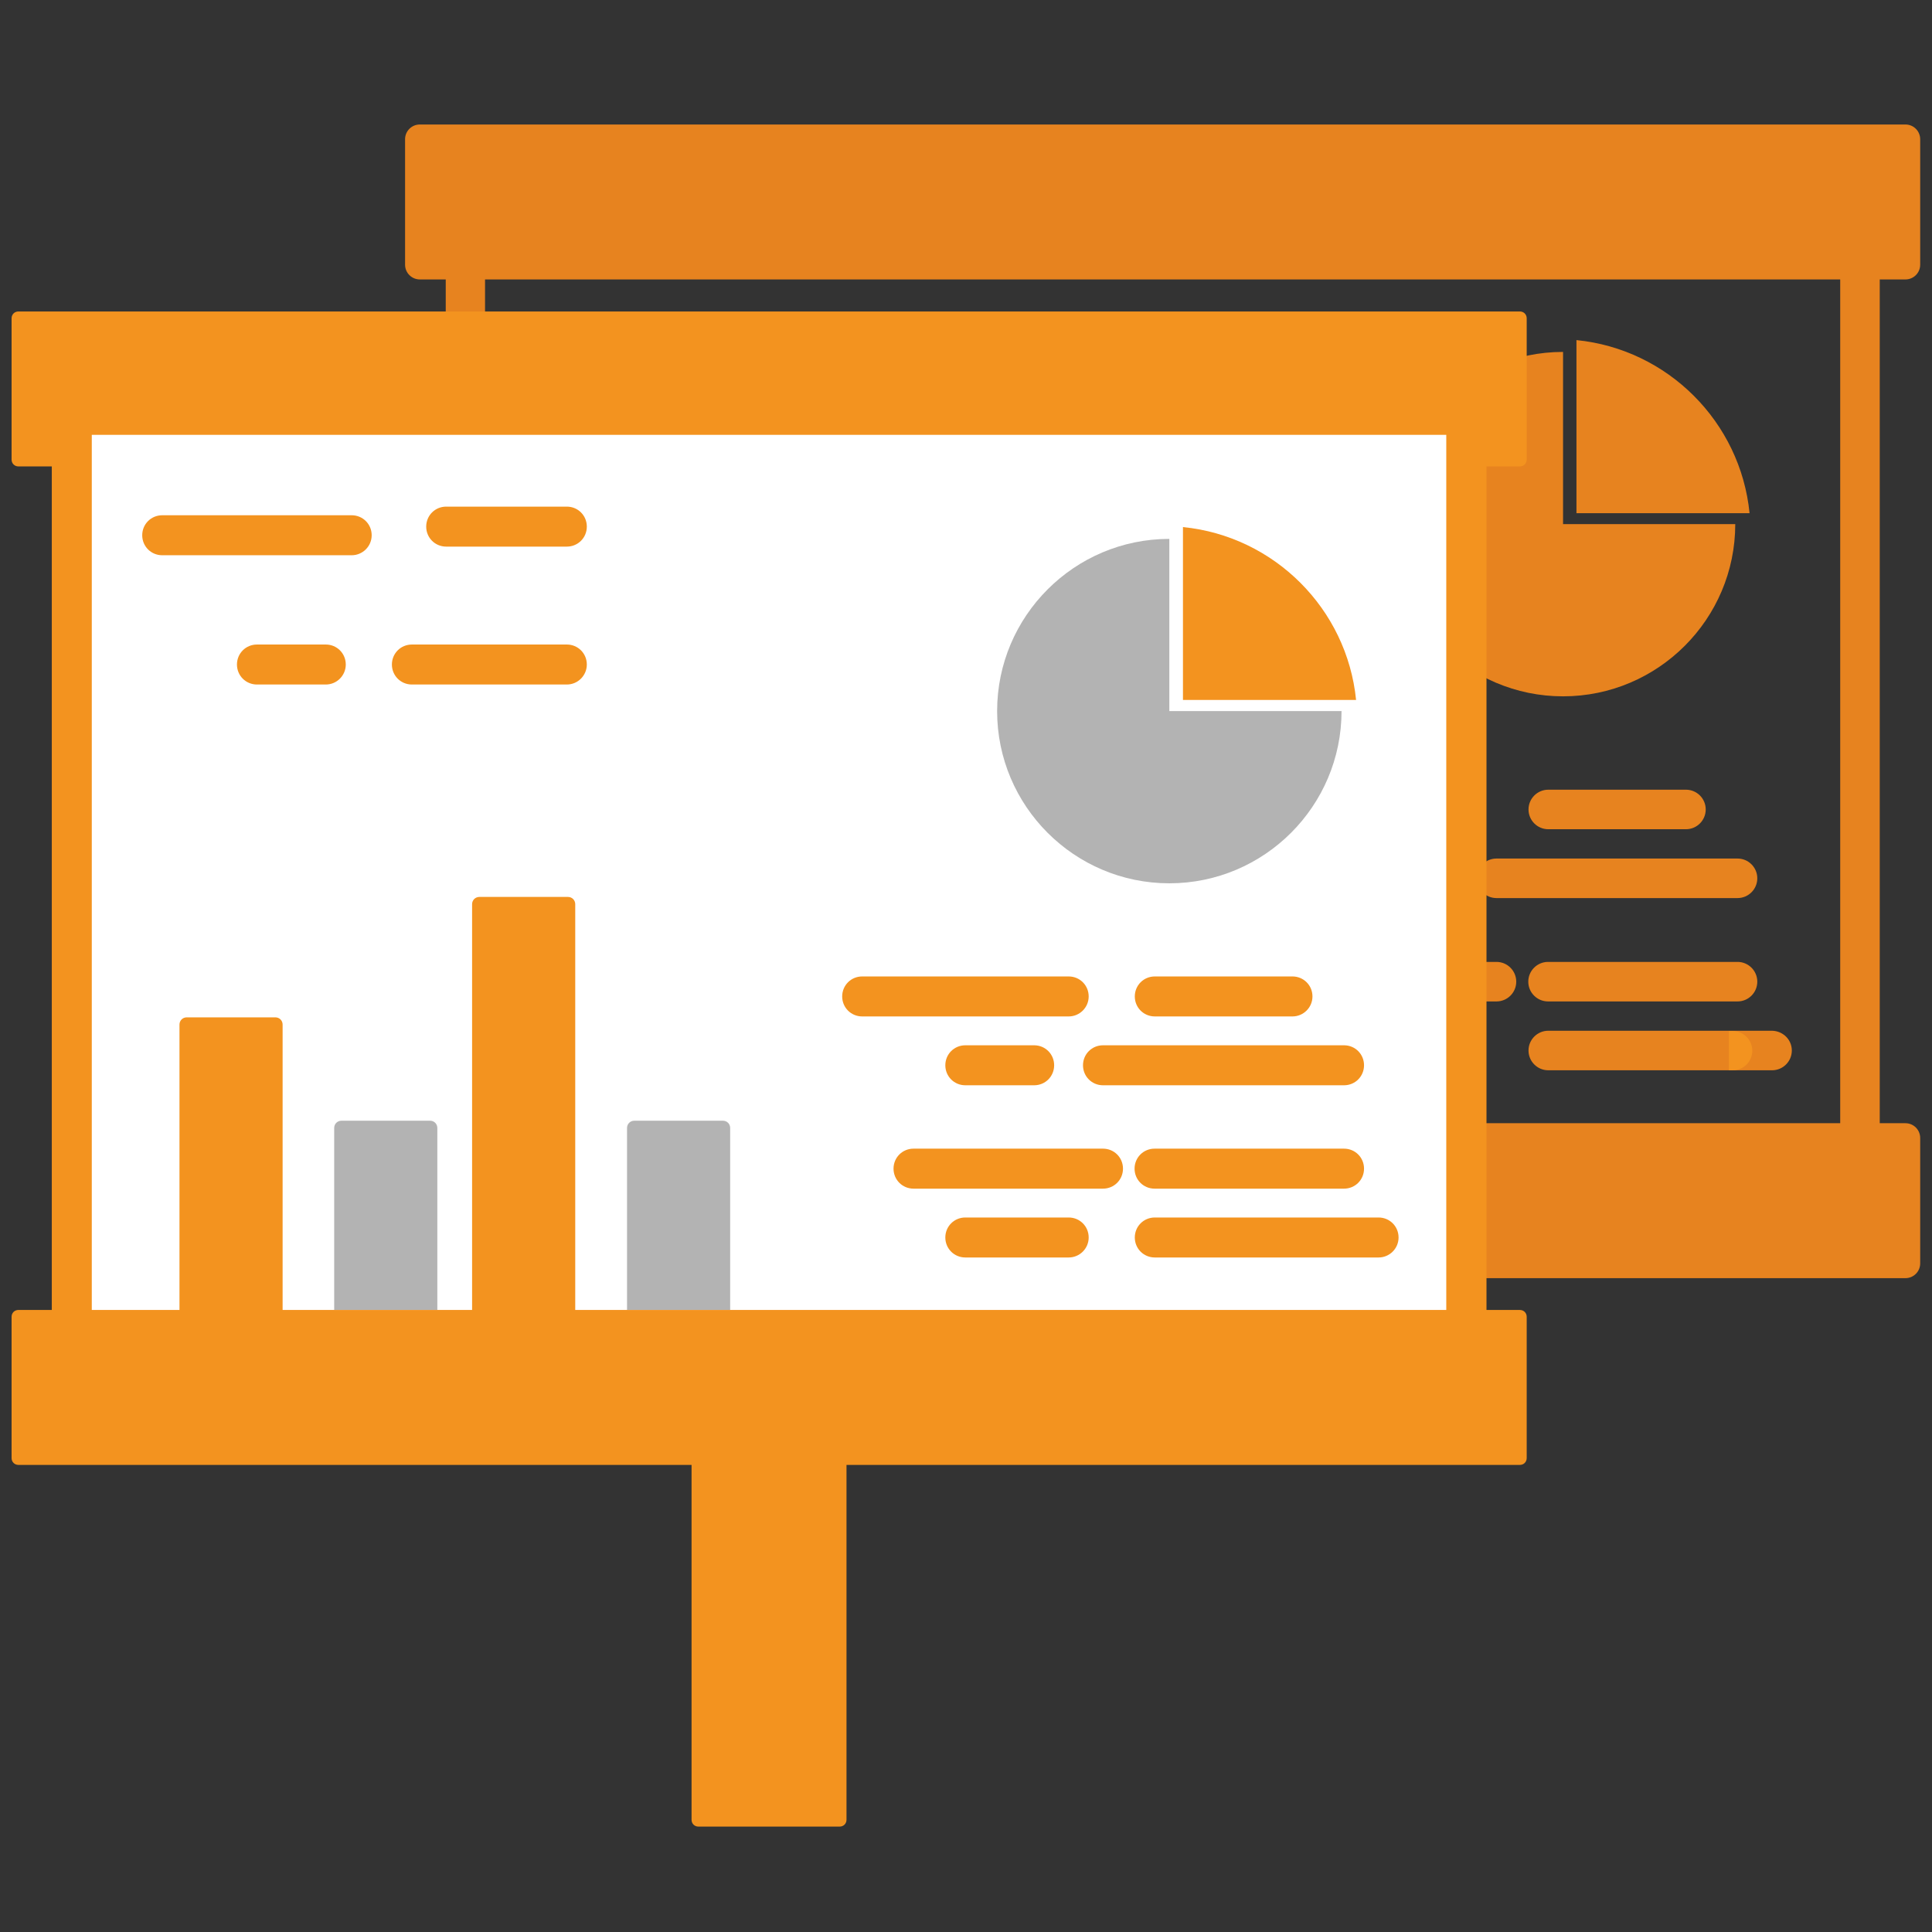 <?xml version="1.0" encoding="utf-8"?>
<!-- Generator: Adobe Illustrator 22.0.1, SVG Export Plug-In . SVG Version: 6.00 Build 0)  -->
<svg version="1.1" id="图层_1" xmlns="http://www.w3.org/2000/svg" xmlns:xlink="http://www.w3.org/1999/xlink" x="0px" y="0px"
	 viewBox="0 0 850.4 850.4" style="enable-background:new 0 0 850.4 850.4;" xml:space="preserve">
<rect x="0" y="0" width="850.4" height="850.4" fill="#333333" stroke="none"/>
<style type="text/css">
	.st0{fill:#E7831F;}
	.st1{fill:#F3931F;}
	.st2{fill:#FFFFFF;}
	.st3{fill:#B3B3B3;}
</style>
<g>
	<g>
		<g>
			<g>
				<path class="st0" d="M845.2,61.3v55.2c0,3.6-2.9,6.5-6.5,6.5H184.8c-3.6,0-6.5-2.9-6.5-6.5V61.3c0-3.6,2.9-6.5,6.5-6.5h653.9
					C842.3,54.8,845.2,57.7,845.2,61.3z"/>
			</g>
		</g>
		<g>
			<g>
				<path class="st0" d="M845.2,500.9v55.2c0,3.6-2.9,6.5-6.5,6.5H184.8c-3.6,0-6.5-2.9-6.5-6.5v-55.2c0-3.6,2.9-6.5,6.5-6.5h653.9
					C842.3,494.4,845.2,497.3,845.2,500.9z"/>
			</g>
		</g>
		<g>
			<g>
				<path class="st0" d="M196.2,91.6v446.1h631.2V91.6H196.2z M810,520.3H213.5V108.9H810V520.3z"/>
			</g>
		</g>
		<g>
			<g>
				<path class="st0" d="M328,162h-83.4c-4.8,0-8.7-3.9-8.7-8.7c0-4.8,3.9-8.7,8.7-8.7H328c4.8,0,8.7,3.9,8.7,8.7
					C336.6,158.1,332.8,162,328,162z"/>
			</g>
		</g>
		<g>
			<g>
				<path class="st0" d="M422.7,158.2h-53.1c-4.8,0-8.7-3.9-8.7-8.7c0-4.8,3.9-8.7,8.7-8.7h53.1c4.8,0,8.7,3.9,8.7,8.7
					C431.4,154.3,427.5,158.2,422.7,158.2z"/>
			</g>
		</g>
		<g>
			<g>
				<path class="st0" d="M316.6,218.8h-30.3c-4.8,0-8.7-3.9-8.7-8.7c0-4.8,3.9-8.7,8.7-8.7h30.3c4.8,0,8.7,3.9,8.7,8.7
					C325.3,214.9,321.4,218.8,316.6,218.8z"/>
			</g>
		</g>
		<g>
			<g>
				<path class="st0" d="M422.7,218.8h-68.2c-4.8,0-8.7-3.9-8.7-8.7c0-4.8,3.9-8.7,8.7-8.7h68.2c4.8,0,8.7,3.9,8.7,8.7
					C431.4,214.9,427.5,218.8,422.7,218.8z"/>
			</g>
		</g>
		<g>
			<g>
				<path class="st0" d="M643.6,365h-90.9c-4.8,0-8.7-3.9-8.7-8.7s3.9-8.7,8.7-8.7h90.9c4.8,0,8.7,3.9,8.7,8.7S648.4,365,643.6,365z
					"/>
			</g>
		</g>
		<g>
			<g>
				<path class="st0" d="M742.1,365h-60.6c-4.8,0-8.7-3.9-8.7-8.7s3.9-8.7,8.7-8.7h60.6c4.8,0,8.7,3.9,8.7,8.7S746.9,365,742.1,365z
					"/>
			</g>
		</g>
		<g>
			<g>
				<path class="st0" d="M628.4,395.3h-30.3c-4.8,0-8.7-3.9-8.7-8.7s3.9-8.7,8.7-8.7h30.3c4.8,0,8.7,3.9,8.7,8.7
					S633.2,395.3,628.4,395.3z"/>
			</g>
		</g>
		<g>
			<g>
				<path class="st0" d="M764.8,395.3H658.7c-4.8,0-8.7-3.9-8.7-8.7s3.9-8.7,8.7-8.7h106.1c4.8,0,8.7,3.9,8.7,8.7
					S769.6,395.3,764.8,395.3z"/>
			</g>
		</g>
		<g>
			<g>
				<path class="st0" d="M658.7,440.8h-83.4c-4.8,0-8.7-3.9-8.7-8.7s3.9-8.7,8.7-8.7h83.4c4.8,0,8.7,3.9,8.7,8.7
					S663.5,440.8,658.7,440.8z"/>
			</g>
		</g>
		<g>
			<g>
				<path class="st0" d="M764.8,440.8h-83.4c-4.8,0-8.7-3.9-8.7-8.7s3.9-8.7,8.7-8.7h83.4c4.8,0,8.7,3.9,8.7,8.7
					S769.6,440.8,764.8,440.8z"/>
			</g>
		</g>
		<g>
			<g>
				<path class="st0" d="M643.6,471.1h-45.5c-4.8,0-8.7-3.9-8.7-8.7s3.9-8.7,8.7-8.7h45.5c4.8,0,8.7,3.9,8.7,8.7
					S648.4,471.1,643.6,471.1z"/>
			</g>
		</g>
		<g>
			<g>
				<path class="st0" d="M788.7,462.4c0,4.8-3.9,8.7-8.7,8.7h-98.5c-4.8,0-8.7-3.9-8.7-8.7c0-4.8,3.9-8.7,8.7-8.7H780
					C784.8,453.8,788.7,457.6,788.7,462.4z"/>
			</g>
		</g>
		<g>
			<g>
				<path class="st0" d="M770.1,225.9h-76.2v-76.2C734.1,153.7,766.1,185.7,770.1,225.9z"/>
			</g>
		</g>
		<g>
			<g>
				<path class="st0" d="M763.8,230.7c0,41.8-34,75.8-75.8,75.8s-75.8-34-75.8-75.8c0-41.8,34-75.8,75.8-75.8v75.8H763.8z"/>
			</g>
		</g>
		<g>
			<g>
				<path class="st0" d="M494.7,494.4h-45.5v-80.1c0-1.8,1.4-3.2,3.2-3.2h39c1.8,0,3.2,1.4,3.2,3.2V494.4z"/>
			</g>
		</g>
		<g>
			<g>
				<path class="st0" d="M365.9,494.4h-45.5v-80.1c0-1.8,1.4-3.2,3.2-3.2h39c1.8,0,3.2,1.4,3.2,3.2V494.4z"/>
			</g>
		</g>
		<g>
			<g>
				<path class="st0" d="M426.5,501.9H381V315.7c0-1.8,1.4-3.2,3.2-3.2h39c1.8,0,3.2,1.4,3.2,3.2V501.9z"/>
			</g>
		</g>
		<g>
			<g>
				<path class="st0" d="M297.7,509.5h-45.5V368.7c0-1.8,1.4-3.2,3.2-3.2h39c1.8,0,3.2,1.4,3.2,3.2V509.5z"/>
			</g>
		</g>
	</g>
	<g>
		<path class="st1" d="M762.7,471.1H761v-17.3h1.6c4.8,0,8.7,3.9,8.7,8.7C771.3,467.2,767.5,471.1,762.7,471.1z"/>
	</g>
	<g>
		<g>
			<path class="st1" d="M669,205.3H8.1c-1.7,0-3-1.3-3-3v-62.2c0-1.7,1.3-3,3-3H669c1.7,0,3,1.3,3,3v62.2
				C672,203.9,670.7,205.3,669,205.3z"/>
		</g>
		<g>
			<path class="st1" d="M372.6,622.1V801c0,1.7-1.3,3-3,3h-62.2c-1.7,0-3-1.3-3-3V622.1H372.6z"/>
		</g>
		<g>
			<rect x="31.6" y="182.6" class="st2" width="613.9" height="428.7"/>
			<path class="st1" d="M654.3,620.1H22.8V173.7h631.5V620.1z M40.4,602.5h596.2V191.4H40.4V602.5z"/>
		</g>
		<g>
			<path class="st1" d="M154.8,244.4H71.4c-4.9,0-8.8-3.9-8.8-8.8c0-4.9,3.9-8.8,8.8-8.8h83.4c4.9,0,8.8,3.9,8.8,8.8
				C163.6,240.5,159.6,244.4,154.8,244.4z"/>
		</g>
		<g>
			<path class="st1" d="M249.5,240.6h-53.1c-4.9,0-8.8-3.9-8.8-8.8c0-4.9,3.9-8.8,8.8-8.8h53.1c4.9,0,8.8,3.9,8.8,8.8
				C258.3,236.7,254.4,240.6,249.5,240.6z"/>
		</g>
		<g>
			<path class="st1" d="M143.4,301.3h-30.3c-4.9,0-8.8-3.9-8.8-8.8c0-4.9,3.9-8.8,8.8-8.8h30.3c4.9,0,8.8,3.9,8.8,8.8
				C152.2,297.3,148.3,301.3,143.4,301.3z"/>
		</g>
		<g>
			<path class="st1" d="M249.5,301.3h-68.2c-4.9,0-8.8-3.9-8.8-8.8c0-4.9,3.9-8.8,8.8-8.8h68.2c4.9,0,8.8,3.9,8.8,8.8
				C258.3,297.3,254.4,301.3,249.5,301.3z"/>
		</g>
		<g>
			<path class="st1" d="M470.4,447.4h-90.9c-4.9,0-8.8-3.9-8.8-8.8s3.9-8.8,8.8-8.8h90.9c4.9,0,8.8,3.9,8.8,8.8
				S475.2,447.4,470.4,447.4z"/>
		</g>
		<g>
			<path class="st1" d="M568.9,447.4h-60.6c-4.9,0-8.8-3.9-8.8-8.8s3.9-8.8,8.8-8.8h60.6c4.9,0,8.8,3.9,8.8,8.8
				S573.7,447.4,568.9,447.4z"/>
		</g>
		<g>
			<path class="st1" d="M455.2,477.7h-30.3c-4.9,0-8.8-3.9-8.8-8.8c0-4.9,3.9-8.8,8.8-8.8h30.3c4.9,0,8.8,3.9,8.8,8.8
				C464,473.8,460.1,477.7,455.2,477.7z"/>
		</g>
		<g>
			<path class="st1" d="M591.6,477.7H485.5c-4.9,0-8.8-3.9-8.8-8.8c0-4.9,3.9-8.8,8.8-8.8h106.1c4.9,0,8.8,3.9,8.8,8.8
				C600.4,473.8,596.5,477.7,591.6,477.7z"/>
		</g>
		<g>
			<path class="st1" d="M485.5,523.2h-83.4c-4.9,0-8.8-3.9-8.8-8.8c0-4.9,3.9-8.8,8.8-8.8h83.4c4.9,0,8.8,3.9,8.8,8.8
				C494.3,519.3,490.4,523.2,485.5,523.2z"/>
		</g>
		<g>
			<path class="st1" d="M591.6,523.2h-83.4c-4.9,0-8.8-3.9-8.8-8.8c0-4.9,3.9-8.8,8.8-8.8h83.4c4.9,0,8.8,3.9,8.8,8.8
				C600.4,519.3,596.5,523.2,591.6,523.2z"/>
		</g>
		<g>
			<path class="st1" d="M470.4,553.5h-45.5c-4.9,0-8.8-3.9-8.8-8.8c0-4.9,3.9-8.8,8.8-8.8h45.5c4.9,0,8.8,3.9,8.8,8.8
				C479.2,549.6,475.2,553.5,470.4,553.5z"/>
		</g>
		<g>
			<path class="st1" d="M606.8,553.5h-98.5c-4.9,0-8.8-3.9-8.8-8.8c0-4.9,3.9-8.8,8.8-8.8h98.5c4.9,0,8.8,3.9,8.8,8.8
				C615.6,549.6,611.6,553.5,606.8,553.5z"/>
		</g>
		<g>
			<path class="st1" d="M596.9,308.1h-76.2V232C560.9,236,592.9,268,596.9,308.1z"/>
		</g>
		<g>
			<path class="st3" d="M590.5,313c0,41.8-34,75.8-75.8,75.8c-41.8,0-75.8-34-75.8-75.8c0-41.8,34-75.8,75.8-75.8V313H590.5z"/>
		</g>
		<g>
			<path class="st3" d="M321.5,576.6H276v-80.1c0-1.8,1.4-3.2,3.2-3.2h39c1.8,0,3.2,1.4,3.2,3.2V576.6z"/>
		</g>
		<g>
			<path class="st3" d="M192.6,576.6h-45.5v-80.1c0-1.8,1.4-3.2,3.2-3.2h39c1.8,0,3.2,1.4,3.2,3.2V576.6z"/>
		</g>
		<g>
			<path class="st1" d="M253.3,584.2h-45.5V398c0-1.8,1.4-3.2,3.2-3.2h39c1.8,0,3.2,1.4,3.2,3.2V584.2z"/>
		</g>
		<g>
			<path class="st1" d="M124.4,591.8H79V451c0-1.8,1.4-3.2,3.2-3.2h39c1.8,0,3.2,1.4,3.2,3.2V591.8z"/>
		</g>
		<g>
			<path class="st1" d="M669,644.8H8.1c-1.7,0-3-1.3-3-3v-62.2c0-1.7,1.3-3,3-3H669c1.7,0,3,1.3,3,3v62.2
				C672,643.5,670.7,644.8,669,644.8z"/>
		</g>
	</g>
</g>
</svg>
